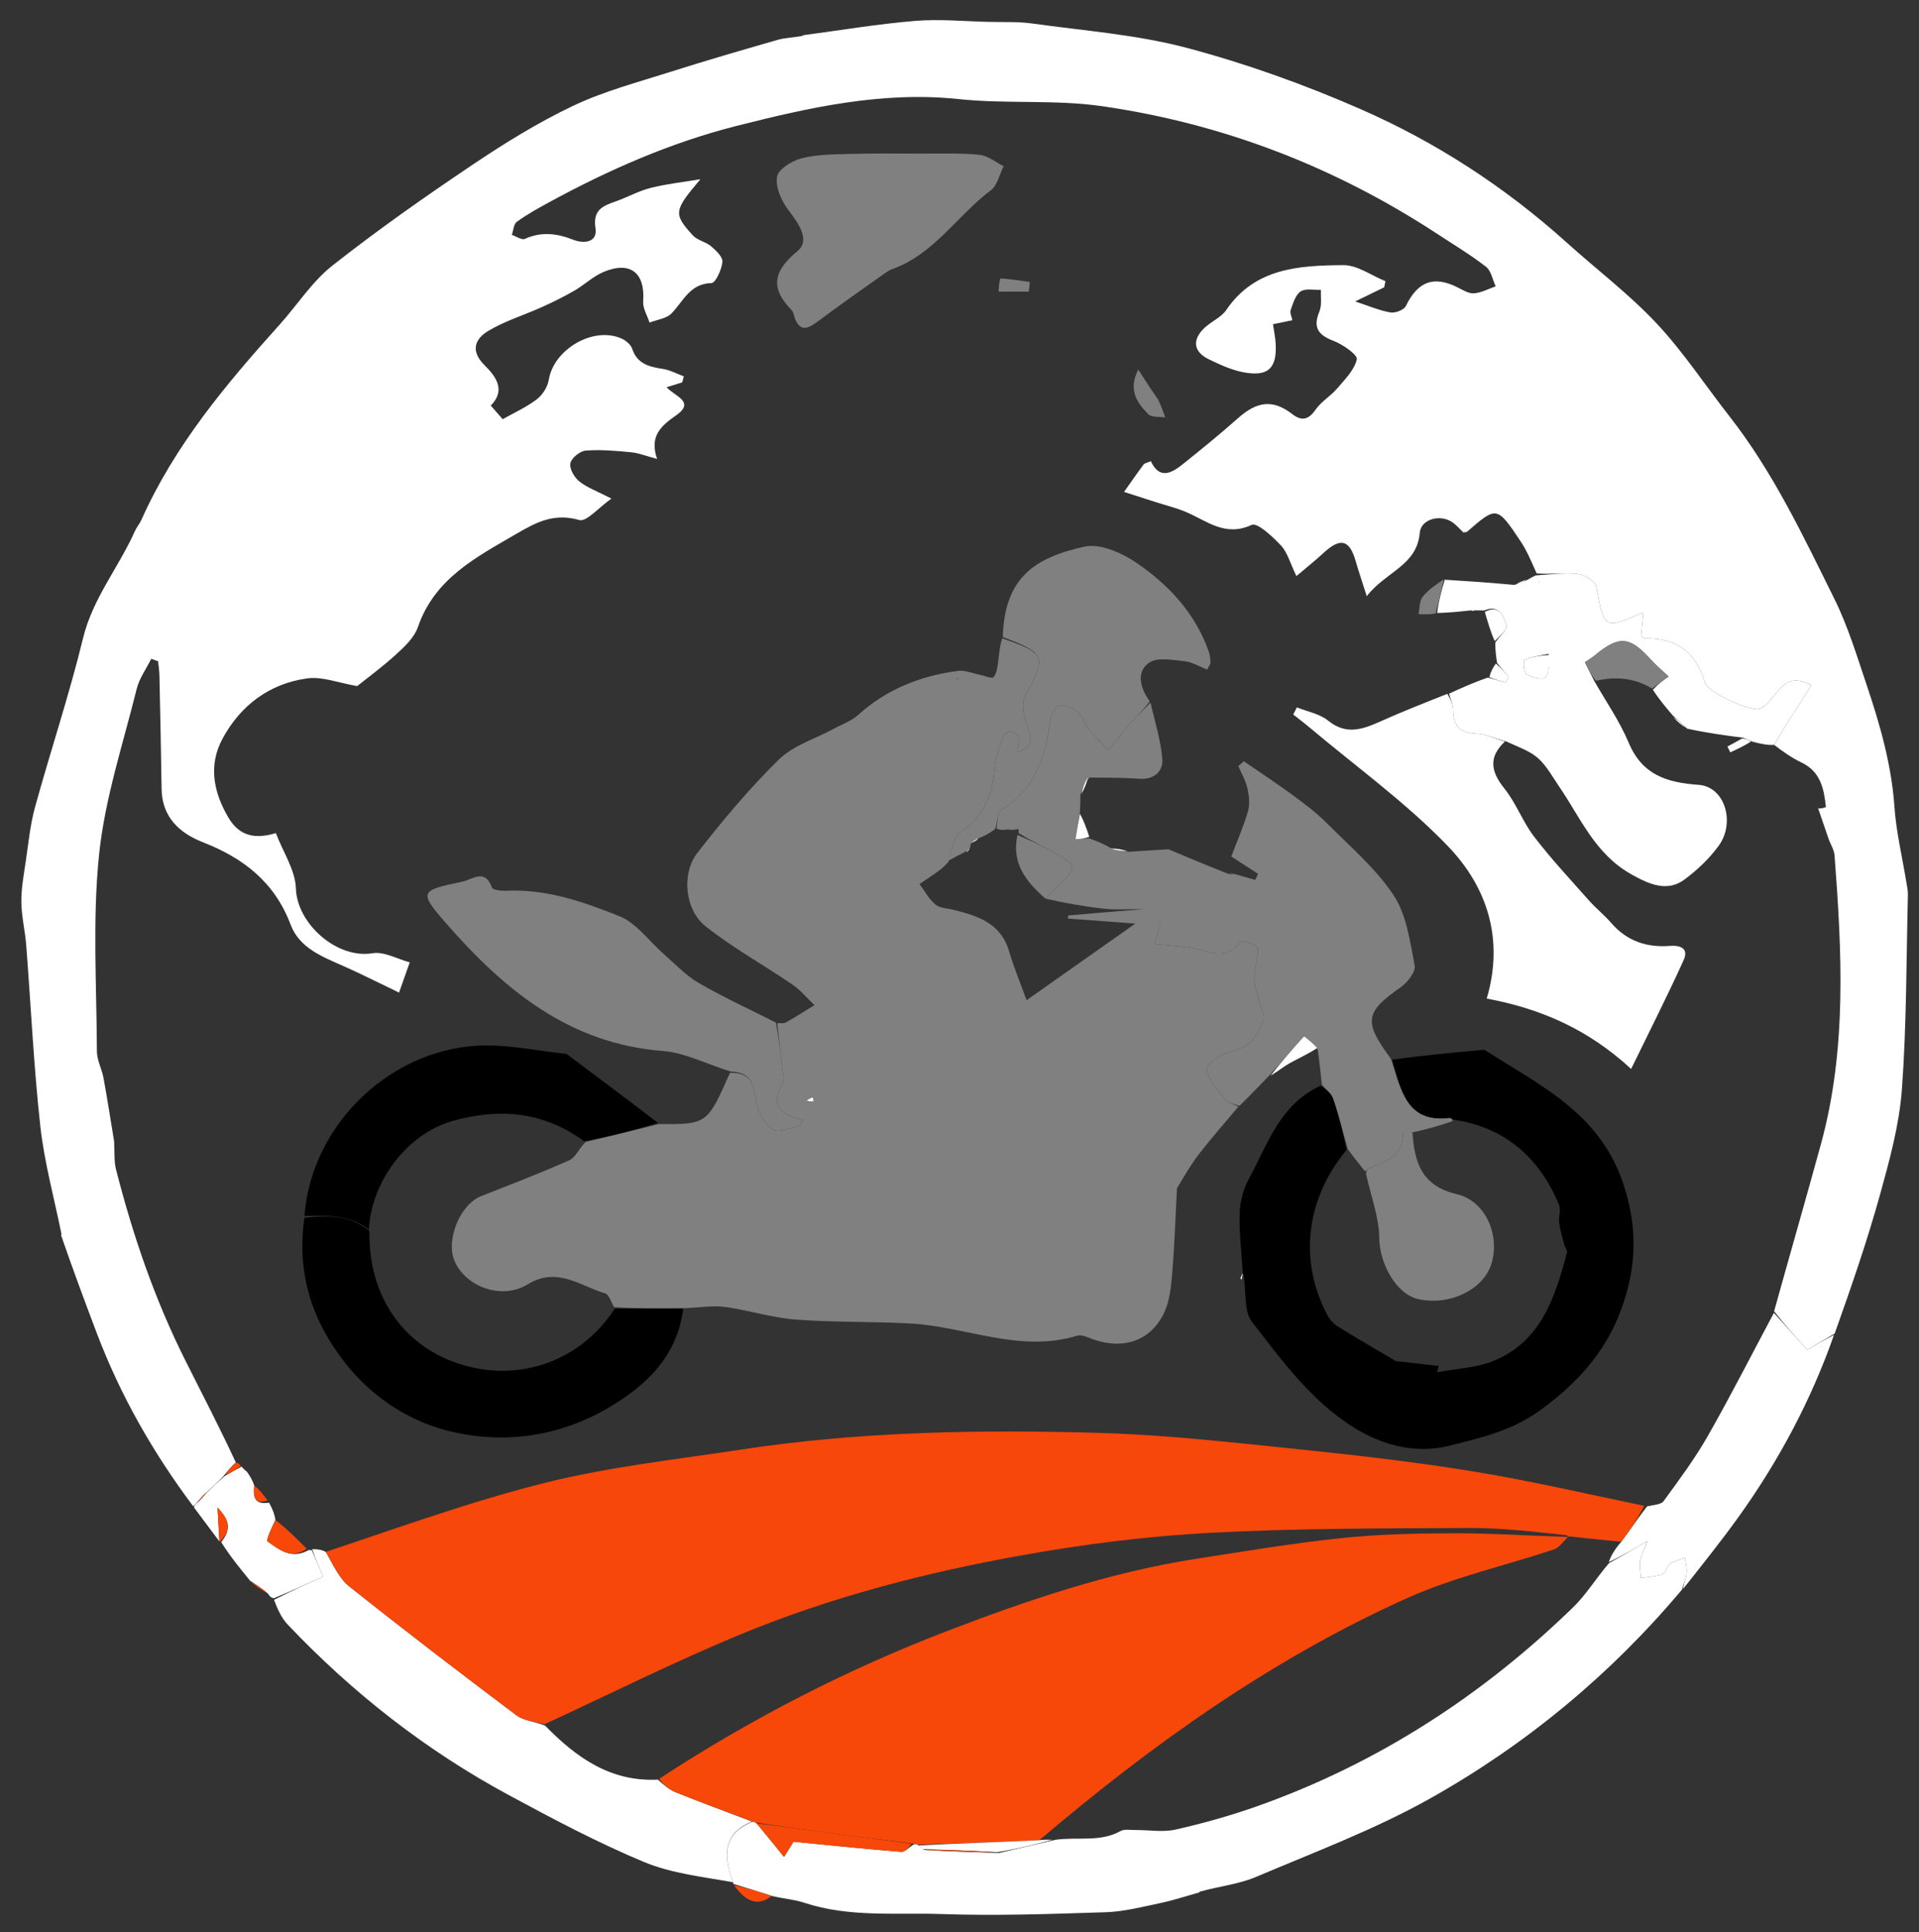 <svg version="1.1" id="Layer_1" xmlns="http://www.w3.org/2000/svg" xmlns:xlink="http://www.w3.org/1999/xlink" x="0px" y="0px"
	 width="100%" viewBox="0 0 437 440" enable-background="new 0 0 437 440" xml:space="preserve">
<rect x="0" y="0" width="437" height="440" fill="#333333" stroke="none"/>
<path fill="none" opacity="1" stroke="none" 
	d="
M438,152 
	C438,248.639 438,344.779 438,440.959 
	C292.402,440.959 146.804,440.959 1.103,440.959 
	C1.103,294.444 1.103,147.888 1.103,1.166 
	C146.667,1.166 292.333,1.166 438,1.166 
	C438,51.196 438,101.348 438,152 
M61.274,363.427 
	C61.494,363.635 61.727,363.827 62.052,364.719 
	C63.202,366.485 64.112,368.479 65.538,369.984 
	C80.325,385.577 97.089,398.675 116.005,408.875 
	C126.028,414.28 136.137,419.644 146.628,424.019 
	C153.001,426.677 160.175,427.414 167,429.001 
	C167,429.001 166.99,429.01 167.32,429.616 
	C169.59,432.674 172.212,434.445 176.459,432.017 
	C178.688,432.431 181.001,432.595 183.132,433.303 
	C193.364,436.704 203.992,435.526 214.433,435.887 
	C226.878,436.318 239.365,435.872 251.823,435.468 
	C255.943,435.334 260.052,434.264 264.122,433.41 
	C267.121,432.781 270.048,431.81 273.039,431.059 
	C273.039,431.059 272.991,431.006 273.537,430.541 
	C277.696,429.543 282.089,429.095 285.972,427.449 
	C299.357,421.773 313.096,416.625 325.722,409.534 
	C347.597,397.249 366.785,381.32 383.578,361.655 
	C387.676,356.288 391.908,351.017 395.846,345.536 
	C405.079,332.685 412.451,318.817 418.335,303.348 
	C421.64,292.889 425.232,282.51 428.155,271.946 
	C430.321,264.117 432.516,256.113 433.107,248.07 
	C434.189,233.339 434.105,218.522 434.473,203.74 
	C434.497,202.756 434.257,201.76 434.097,200.776 
	C433.174,195.095 431.804,189.446 431.406,183.729 
	C430.736,174.11 428.117,165.006 425.08,155.988 
	C422.856,149.385 420.823,142.632 417.746,136.422 
	C410.633,122.063 403.783,107.508 393.809,94.769 
	C388.287,87.716 383.337,80.141 377.237,73.638 
	C371.008,66.997 363.644,61.428 356.852,55.306 
	C342.766,42.609 326.989,32.346 309.709,24.798 
	C296.948,19.223 283.688,14.46 270.237,10.895 
	C258.828,7.871 246.837,6.998 235.079,5.353 
	C231.829,4.899 228.489,5.061 225.19,4.985 
	C219.573,4.855 213.916,4.297 208.347,4.76 
	C199.865,5.465 191.444,6.886 182.961,7.937 
	C182.961,7.937 183.004,7.997 182.429,8.34 
	C180.642,8.574 178.791,8.588 177.078,9.08 
	C168.927,11.424 160.778,13.786 152.698,16.359 
	C145.238,18.736 137.565,20.754 130.535,24.089 
	C122.525,27.89 114.886,32.622 107.512,37.581 
	C96.663,44.878 85.932,52.408 75.674,60.501 
	C71.023,64.17 67.681,69.48 63.65,73.959 
	C51.437,87.531 39.75,101.465 32.22,118.351 
	C31.816,119.257 31.124,120.035 30.721,120.941 
	C27.05,129.193 21.125,136.229 18.908,145.346 
	C15.766,158.272 11.524,170.927 7.989,183.763 
	C6.881,187.787 6.478,192.013 5.864,196.163 
	C5.409,199.238 4.829,202.342 4.861,205.428 
	C4.895,208.697 5.714,211.949 5.969,215.226 
	C7.04,228.975 7.667,242.771 9.183,256.469 
	C10.096,264.724 12.344,272.832 14,281 
	C14,281 14.005,280.993 13.765,281.518 
	C16.529,288.897 19.269,296.285 22.063,303.652 
	C27.444,317.842 34.895,330.884 44.342,343.546 
	C46.216,346.041 48.089,348.537 49.999,351.004 
	C49.999,351.004 49.969,351.047 50.164,351.696 
	C52.436,354.466 54.707,357.236 57.343,360.543 
	C58.549,361.395 59.755,362.247 61.274,363.427 
M234.525,3.499 
	C234.525,3.499 234.485,3.513 234.525,3.499 
M430.503,267.524 
	C430.503,267.524 430.49,267.485 430.503,267.524 
z"/>
<path fill="#fff" opacity="1" stroke="none" 
	d="
M43.989,343.008 
	C34.895,330.884 27.444,317.842 22.063,303.652 
	C19.269,296.285 16.529,288.897 13.903,281.288 
	C14.041,281.057 13.992,281.005 13.992,281.005 
	C12.344,272.832 10.096,264.724 9.183,256.469 
	C7.667,242.771 7.04,228.975 5.969,215.226 
	C5.714,211.949 4.895,208.697 4.861,205.428 
	C4.829,202.342 5.409,199.238 5.864,196.163 
	C6.478,192.013 6.881,187.787 7.989,183.763 
	C11.524,170.927 15.766,158.272 18.908,145.346 
	C21.125,136.229 27.05,129.193 30.721,120.941 
	C31.124,120.035 31.816,119.257 32.22,118.351 
	C39.75,101.465 51.437,87.531 63.65,73.959 
	C67.681,69.48 71.023,64.17 75.674,60.501 
	C85.932,52.408 96.663,44.878 107.512,37.581 
	C114.886,32.622 122.525,27.89 130.535,24.089 
	C137.565,20.754 145.238,18.736 152.698,16.359 
	C160.778,13.786 168.927,11.424 177.078,9.08 
	C178.791,8.588 180.642,8.574 182.714,8.17 
	C183,8 182.997,8.004 182.997,8.004 
	C191.444,6.886 199.865,5.465 208.347,4.76 
	C213.916,4.297 219.573,4.855 225.19,4.985 
	C228.489,5.061 231.829,4.899 235.079,5.353 
	C246.837,6.998 258.828,7.871 270.237,10.895 
	C283.688,14.46 296.948,19.223 309.709,24.798 
	C326.989,32.346 342.766,42.609 356.852,55.306 
	C363.644,61.428 371.008,66.997 377.237,73.638 
	C383.337,80.141 388.287,87.716 393.809,94.769 
	C403.783,107.508 410.633,122.063 417.746,136.422 
	C420.823,142.632 422.856,149.385 425.08,155.988 
	C428.117,165.006 430.736,174.11 431.406,183.729 
	C431.804,189.446 433.174,195.095 434.097,200.776 
	C434.257,201.76 434.497,202.756 434.473,203.74 
	C434.105,218.522 434.189,233.339 433.107,248.07 
	C432.516,256.113 430.321,264.117 428.155,271.946 
	C425.232,282.51 421.64,292.889 417.8,303.688 
	C415.333,305.161 413.401,306.293 411.535,307.386 
	C409.152,304.741 406.556,301.861 404.008,298.607 
	C407.601,285.667 411.227,273.123 414.673,260.53 
	C420.603,238.853 419.446,216.812 417.766,194.767 
	C417.671,193.512 416.864,192.319 416.43,191.082 
	C415.605,188.726 414.811,186.36 414.002,183.999 
	C414,184 413.998,184.003 414.193,184.133 
	C414.879,184.095 415.812,183.881 415.8,183.768 
	C415.358,179.651 414.593,175.731 410.27,173.662 
	C408.096,172.621 406.087,171.238 404.008,169.62 
	C406.87,164.799 409.728,160.368 412.547,155.996 
	C408.687,154.245 407.078,154.609 404.284,158.05 
	C403.268,159.301 402.192,160.775 400.808,161.389 
	C398.887,162.241 388.898,157.681 388.253,155.459 
	C386.199,148.372 381.621,145.199 374.416,145.386 
	C374.203,145.391 373.979,144.933 373.732,144.66 
	C373.894,143.029 374.058,141.381 374.25,139.442 
	C365.185,143.34 365.319,143.315 363.536,133.66 
	C363.307,132.418 360.919,130.894 359.389,130.716 
	C356.289,130.356 353.093,130.829 349.932,130.582 
	C348.73,127.9 347.733,125.462 346.301,123.313 
	C340.886,115.192 340.834,115.228 334.06,121.117 
	C333.955,121.209 333.737,121.17 333.23,121.238 
	C332.446,120.515 331.605,119.472 330.532,118.802 
	C327.768,117.077 323.573,118.291 323.315,121.312 
	C322.67,128.862 315.574,130.142 311.244,135.773 
	C310.147,132.314 309.369,130.049 308.71,127.749 
	C307.319,122.896 305.236,122.377 301.43,125.894 
	C299.571,127.611 297.582,129.187 295.223,131.192 
	C293.788,128.231 293.188,125.812 291.702,124.223 
	C289.808,122.199 286.31,118.941 285.045,119.529 
	C279.052,122.316 274.935,118.692 270.226,116.658 
	C267.949,115.676 265.5,115.093 263.13,114.329 
	C260.744,113.56 258.358,112.79 255.972,112.021 
	C257.447,109.937 258.895,107.832 260.422,105.787 
	C260.671,105.454 261.271,105.383 262.077,105.029 
	C264.029,109.234 266.743,107.794 269.307,105.741 
	C273.589,102.314 277.851,98.851 281.951,95.21 
	C286.335,91.317 289.934,90.942 294.279,94.302 
	C296.458,95.987 297.998,95.59 299.614,93.25 
	C300.872,91.428 302.995,90.227 304.458,88.515 
	C306.231,86.439 308.423,84.277 308.978,81.822 
	C309.203,80.829 305.791,78.425 303.671,77.619 
	C300.129,76.273 298.952,74.561 300.464,70.909 
	C301.059,69.472 300.719,67.648 300.805,66.001 
	C299.227,66.077 297.287,65.619 296.172,66.377 
	C294.989,67.179 294.46,69.089 293.913,70.612 
	C293.685,71.246 294.15,72.128 294.305,72.923 
	C292.676,73.259 291.333,73.536 289.884,73.835 
	C290.128,75.512 290.409,76.813 290.491,78.126 
	C290.849,83.844 288.812,85.85 283.154,84.778 
	C280.425,84.261 277.777,83.033 275.249,81.805 
	C271.772,80.116 271.429,77.375 274.271,74.681 
	C275.831,73.203 278.091,72.291 279.25,70.589 
	C285.807,60.964 295.919,60.461 305.904,60.379 
	C309.092,60.352 312.299,62.747 315.498,64.033 
	C315.401,64.5 315.304,64.967 315.207,65.434 
	C313.111,66.454 311.016,67.473 308.599,68.649 
	C311.638,69.645 314.074,70.707 316.618,71.154 
	C317.713,71.346 319.71,70.59 320.139,69.704 
	C322.858,64.081 326.51,62.688 332.012,65.488 
	C333.176,66.08 334.496,66.895 335.679,66.798 
	C337.353,66.662 338.966,65.774 340.604,65.208 
	C339.892,63.69 339.574,61.664 338.394,60.749 
	C334.865,58.012 331.009,55.694 327.263,53.24 
	C303.953,37.972 278.468,28.149 250.956,24.182 
	C240.25,22.638 229.189,23.715 218.398,22.573 
	C200.941,20.726 184.259,24.487 167.684,28.686 
	C152.699,32.482 138.539,38.703 124.949,46.116 
	C122.466,47.47 119.976,48.854 117.694,50.506 
	C116.973,51.028 116.918,52.469 116.559,53.49 
	C117.56,53.824 118.811,54.716 119.52,54.398 
	C123.318,52.699 126.822,53.13 130.603,54.622 
	C132.705,55.452 136.122,55.405 135.605,51.98 
	C134.962,47.723 137.33,46.882 140.27,45.844 
	C142.937,44.903 145.46,43.469 148.18,42.789 
	C151.887,41.863 155.722,41.447 159.502,40.812 
	C153.45,47.969 153.272,48.659 157.769,53.598 
	C158.813,54.744 160.725,55.056 161.947,56.094 
	C163.069,57.047 164.623,58.545 164.511,59.654 
	C164.334,61.4 162.96,64.434 162.024,64.46 
	C157.062,64.597 155.618,68.615 152.916,71.379 
	C151.754,72.567 149.612,72.796 147.916,73.461 
	C147.401,71.849 146.35,70.198 146.466,68.633 
	C146.946,62.129 143.542,59.37 137.441,61.932 
	C135.056,62.935 133.081,64.874 130.804,66.187 
	C128.409,67.568 125.917,68.798 123.396,69.936 
	C119.335,71.769 114.989,73.091 111.195,75.353 
	C108.214,77.13 107.016,79.859 110.307,83.132 
	C112.863,85.673 115.296,88.781 111.764,92.361 
	C113.478,94.326 114.99,96.059 116.501,97.791 
	C115.778,97.04 115.055,96.289 114.332,95.539 
	C116.981,94.043 119.803,92.777 122.211,90.961 
	C123.523,89.971 124.703,88.141 124.959,86.534 
	C126.077,79.513 135.202,74.182 141.623,77.138 
	C142.573,77.576 143.65,78.496 143.962,79.429 
	C145.135,82.928 147.903,83.532 150.998,84.022 
	C152.62,84.279 154.149,85.127 155.72,85.708 
	C155.602,86.164 155.484,86.62 155.365,87.076 
	C154.26,87.419 153.155,87.762 151.796,88.185 
	C153.679,90.283 158.44,91.476 153.943,94.606 
	C150.471,97.022 147.843,99.385 149.643,104.516 
	C147.177,103.862 145.472,103.164 143.716,102.995 
	C140.277,102.665 136.787,102.347 133.366,102.617 
	C132.068,102.72 130.134,104.298 129.884,105.495 
	C129.63,106.709 130.764,108.692 131.886,109.605 
	C133.616,111.011 135.853,111.793 139.232,113.542 
	C136.311,115.592 133.575,118.896 131.915,118.424 
	C126.253,116.812 122.335,118.801 117.62,121.55 
	C108.353,126.953 98.976,131.725 95.143,142.857 
	C94.333,145.209 92.149,147.25 90.216,149.017 
	C87.086,151.879 83.64,154.395 81.341,156.241 
	C77.087,155.519 73.403,154.021 69.987,154.487 
	C61.41,155.655 54.833,160.573 50.719,168.135 
	C47.428,174.184 48.554,180.285 51.994,186.157 
	C54.531,190.489 58.171,191.131 62.816,189.72 
	C64.493,194.101 67.247,198.163 67.381,202.31 
	C67.645,210.423 76.766,218.426 84.832,217.08 
	C87.468,216.64 90.471,218.401 93.306,219.156 
	C92.439,221.608 91.571,224.059 90.87,226.042 
	C86.095,223.75 82.305,221.82 78.424,220.096 
	C73.524,217.92 68.208,215.963 66.179,210.567 
	C62.551,200.922 55.476,195.436 46.243,191.818 
	C40.887,189.718 36.887,186.11 36.798,179.645 
	C36.679,171.007 36.489,162.371 36.304,153.734 
	C36.281,152.681 36.103,151.632 35.997,150.582 
	C35.479,150.397 34.96,150.213 34.441,150.029 
	C33.312,152.306 31.727,154.47 31.129,156.879 
	C28.022,169.413 23.875,181.876 22.561,194.619 
	C21.035,209.414 22.008,224.473 22.067,239.417 
	C22.075,241.449 23.202,243.452 23.579,245.512 
	C24.462,250.329 25.204,255.172 26.002,260.002 
	C26,260 25.995,259.997 25.997,260.422 
	C26.122,262.665 25.97,264.552 26.413,266.287 
	C30.265,281.392 35.291,296.085 42.319,310.037 
	C46.183,317.707 50.13,325.335 53.701,333.043 
	C52.575,334.069 51.787,335.035 50.806,336.253 
	C49.409,337.671 48.206,338.836 46.732,340.118 
	C45.975,340.823 45.489,341.41 44.844,342.176 
	C44.467,342.586 44.234,342.804 43.989,343.008 
z"/>
<path fill="#fff" opacity="1" stroke="none" 
	d="
M273.007,430.991 
	C270.048,431.81 267.121,432.781 264.122,433.41 
	C260.052,434.264 255.943,435.334 251.823,435.468 
	C239.365,435.872 226.878,436.318 214.433,435.887 
	C203.992,435.526 193.364,436.704 183.132,433.303 
	C181.001,432.595 178.688,432.431 175.933,431.802 
	C172.601,430.728 169.796,429.869 166.99,429.01 
	C166.99,429.01 167,429.001 166.941,428.643 
	C164.194,421.347 165.547,417.163 171.456,414.832 
	C171.674,414.846 172.06,415.053 172.319,415.257 
	C174.455,417.793 176.331,420.126 178.548,422.881 
	C179.676,421.07 180.401,419.905 180.709,419.41 
	C189.322,420.251 197.279,421.089 205.252,421.714 
	C206.105,421.781 207.055,420.603 208.225,419.944 
	C208.661,419.949 208.832,420.01 209.177,420.251 
	C209.591,420.663 209.841,420.883 210.457,421.268 
	C216.218,421.625 221.624,421.805 227.46,421.983 
	C231.932,420.979 235.975,419.976 240.403,418.961 
	C245.557,418.276 250.568,419.549 255.129,417 
	C256.035,416.494 257.396,416.756 258.548,416.748 
	C261.619,416.726 264.817,417.304 267.737,416.641 
	C274.031,415.211 280.292,413.46 286.374,411.299 
	C313.7,401.588 337.505,386.17 358.251,366.015 
	C361.259,363.093 363.481,359.361 366.422,355.965 
	C369.517,354.282 372.258,352.639 374.999,350.998 
	C375,351 375.003,351.002 374.962,351.362 
	C374.428,352.942 373.71,354.125 373.503,355.391 
	C373.294,356.671 373.591,358.033 373.667,359.359 
	C375.329,359.104 377.074,359.073 378.617,358.498 
	C379.361,358.221 379.55,356.678 380.3,356.14 
	C381.273,355.442 382.556,355.173 383.705,354.72 
	C383.842,355.89 384.182,357.082 384.063,358.226 
	C383.929,359.514 383.381,360.759 383.013,362.023 
	C366.785,381.32 347.597,397.249 325.722,409.534 
	C313.096,416.625 299.357,421.773 285.972,427.449 
	C282.089,429.095 277.696,429.543 273.269,430.771 
	C273,431 273.007,430.991 273.007,430.991 
z"/>
<path fill="#fff" opacity="1" stroke="none" 
	d="
M171.238,414.817 
	C165.547,417.163 164.194,421.347 166.936,428.65 
	C160.175,427.414 153.001,426.677 146.628,424.019 
	C136.137,419.644 126.028,414.28 116.005,408.875 
	C97.089,398.675 80.325,385.577 65.538,369.984 
	C64.112,368.479 63.202,366.485 62.399,364.322 
	C66.346,362.305 69.945,360.685 73.604,359.038 
	C72.528,356.548 71.765,354.783 71.102,352.809 
	C72.223,352.755 73.245,352.911 74.181,353.411 
	C75.872,356.282 77.185,359.392 79.503,361.24 
	C92.046,371.233 104.786,380.983 117.605,390.62 
	C119.287,391.884 121.816,392.02 124.137,392.981 
	C131.345,400.373 139.127,405.8 149.813,405.275 
	C151.171,406.497 152.418,407.573 153.864,408.153 
	C159.622,410.458 165.441,412.609 171.238,414.817 
z"/>
<path fill="#fff" opacity="1" stroke="none" 
	d="
M383.295,361.839 
	C383.381,360.759 383.929,359.514 384.063,358.226 
	C384.182,357.082 383.842,355.89 383.705,354.72 
	C382.556,355.173 381.273,355.442 380.3,356.14 
	C379.55,356.678 379.361,358.221 378.617,358.498 
	C377.074,359.073 375.329,359.104 373.667,359.359 
	C373.591,358.033 373.294,356.671 373.503,355.391 
	C373.71,354.125 374.428,352.942 374.994,351.342 
	C375.068,350.962 374.998,350.996 374.998,350.996 
	C372.258,352.639 369.517,354.282 366.354,355.735 
	C366.904,354.094 367.878,352.643 369.198,351.096 
	C371.28,348.342 373.016,345.686 375.076,343.047 
	C376.575,342.678 378.253,342.659 378.844,341.848 
	C382.358,337.026 385.949,332.208 388.895,327.037 
	C394.149,317.817 398.963,308.346 403.96,298.981 
	C406.556,301.861 409.152,304.741 411.535,307.386 
	C413.401,306.293 415.333,305.161 417.639,304.012 
	C412.451,318.817 405.079,332.685 395.846,345.536 
	C391.908,351.017 387.676,356.288 383.295,361.839 
z"/>
<path fill="#fff" opacity="1" stroke="none" 
	d="
M71.003,353.019 
	C71.765,354.783 72.528,356.548 73.604,359.038 
	C69.945,360.685 66.346,362.305 62.359,363.965 
	C61.727,363.827 61.494,363.635 61.026,362.926 
	C59.511,361.619 58.245,360.813 56.978,360.006 
	C54.707,357.236 52.436,354.466 50.368,351.184 
	C52.707,348.286 52.271,346.172 49.531,343.319 
	C49.711,346.521 49.837,348.777 49.963,351.033 
	C48.089,348.537 46.216,346.041 44.166,343.277 
	C44.234,342.804 44.467,342.586 45.113,342.058 
	C46.028,341.174 46.515,340.588 47.002,340.001 
	C48.206,338.836 49.409,337.671 51.118,336.17 
	C52.753,335.213 53.884,334.592 55.014,333.98 
	C55.013,333.988 55.004,333.987 55.16,334.166 
	C55.532,334.578 55.762,334.796 56.252,335.187 
	C57,336.249 57.5,337.124 57.878,338.255 
	C57.642,340.789 57.869,342.75 61.266,342.199 
	C62.027,343.6 62.529,344.792 62.715,346.13 
	C61.869,347.925 60.516,350.73 60.945,351.036 
	C63.565,352.905 66.392,355.229 70.251,353.005 
	C70.669,353.012 70.836,353.016 71.003,353.019 
z"/>
<path fill="#F7480A" opacity="1" stroke="none" 
	d="
M167.155,429.313 
	C169.796,429.869 172.601,430.728 175.698,431.785 
	C172.212,434.445 169.59,432.674 167.155,429.313 
z"/>
<path fill="#F7480A" opacity="1" stroke="none" 
	d="
M57.161,360.275 
	C58.245,360.813 59.511,361.619 60.869,362.762 
	C59.755,362.247 58.549,361.395 57.161,360.275 
z"/>
<path fill="#fff" opacity="1" stroke="none" 
	d="
M183.002,7.999 
	C183.004,7.997 182.961,7.937 182.979,7.971 
	C182.997,8.004 183,8 183.002,7.999 
z"/>
<path fill="#fff" opacity="1" stroke="none" 
	d="
M272.995,431.003 
	C272.991,431.006 273.039,431.059 273.023,431.025 
	C273.007,430.991 273,431 272.995,431.003 
z"/>
<path fill="#fff" opacity="1" stroke="none" 
	d="
M234.505,3.506 
	C234.485,3.513 234.525,3.499 234.505,3.506 
z"/>
<path fill="#DCDCDC" opacity="1" stroke="none" 
	d="
M430.497,267.504 
	C430.49,267.485 430.503,267.524 430.497,267.504 
z"/>
<path fill="none" opacity="1" stroke="none" 
	d="
M71.102,352.809 
	C70.836,353.016 70.669,353.012 70.106,352.71 
	C67.483,350.269 65.257,348.127 63.031,345.985 
	C62.529,344.792 62.027,343.6 61.179,341.888 
	C59.89,340.246 58.945,339.123 58.001,338 
	C57.5,337.124 57,336.249 56.098,335.006 
	C55.483,334.403 55.252,334.185 55.004,333.987 
	C55.004,333.987 55.013,333.988 54.862,333.805 
	C54.5,333.394 54.276,333.181 54.039,332.982 
	C50.13,325.335 46.183,317.707 42.319,310.037 
	C35.291,296.085 30.265,281.392 26.413,266.287 
	C25.97,264.552 26.122,262.665 26.03,260.404 
	C26.061,259.961 26.003,260.005 26.003,260.005 
	C25.204,255.172 24.462,250.329 23.579,245.512 
	C23.202,243.452 22.075,241.449 22.067,239.417 
	C22.008,224.473 21.035,209.414 22.561,194.619 
	C23.875,181.876 28.022,169.413 31.129,156.879 
	C31.727,154.47 33.312,152.306 34.441,150.029 
	C34.96,150.213 35.479,150.397 35.997,150.582 
	C36.103,151.632 36.281,152.681 36.304,153.734 
	C36.489,162.371 36.679,171.007 36.798,179.645 
	C36.887,186.11 40.887,189.718 46.243,191.818 
	C55.476,195.436 62.551,200.922 66.179,210.567 
	C68.208,215.963 73.524,217.92 78.424,220.096 
	C82.305,221.82 86.095,223.75 90.87,226.042 
	C91.571,224.059 92.439,221.608 93.306,219.156 
	C90.471,218.401 87.468,216.64 84.832,217.08 
	C76.766,218.426 67.645,210.423 67.381,202.31 
	C67.247,198.163 64.493,194.101 62.816,189.72 
	C58.171,191.131 54.531,190.489 51.994,186.157 
	C48.554,180.285 47.428,174.184 50.719,168.135 
	C54.833,160.573 61.41,155.655 69.987,154.487 
	C73.403,154.021 77.087,155.519 81.341,156.241 
	C83.64,154.395 87.086,151.879 90.216,149.017 
	C92.149,147.25 94.333,145.209 95.143,142.857 
	C98.976,131.725 108.353,126.953 117.62,121.55 
	C122.335,118.801 126.253,116.812 131.915,118.424 
	C133.575,118.896 136.311,115.592 139.232,113.542 
	C135.853,111.793 133.616,111.011 131.886,109.605 
	C130.764,108.692 129.63,106.709 129.884,105.495 
	C130.134,104.298 132.068,102.72 133.366,102.617 
	C136.787,102.347 140.277,102.665 143.716,102.995 
	C145.472,103.164 147.177,103.862 149.643,104.516 
	C147.843,99.385 150.471,97.022 153.943,94.606 
	C158.44,91.476 153.679,90.283 151.796,88.185 
	C153.155,87.762 154.26,87.419 155.365,87.076 
	C155.484,86.62 155.602,86.164 155.72,85.708 
	C154.149,85.127 152.62,84.279 150.998,84.022 
	C147.903,83.532 145.135,82.928 143.962,79.429 
	C143.65,78.496 142.573,77.576 141.623,77.138 
	C135.202,74.182 126.077,79.513 124.959,86.534 
	C124.703,88.141 123.523,89.971 122.211,90.961 
	C119.803,92.777 116.981,94.043 114.332,95.539 
	C115.055,96.289 115.778,97.04 116.501,97.791 
	C114.99,96.059 113.478,94.326 111.764,92.361 
	C115.296,88.781 112.863,85.673 110.307,83.132 
	C107.016,79.859 108.214,77.13 111.195,75.353 
	C114.989,73.091 119.335,71.769 123.396,69.936 
	C125.917,68.798 128.409,67.568 130.804,66.187 
	C133.081,64.874 135.056,62.935 137.441,61.932 
	C143.542,59.37 146.946,62.129 146.466,68.633 
	C146.35,70.198 147.401,71.849 147.916,73.461 
	C149.612,72.796 151.754,72.567 152.916,71.379 
	C155.618,68.615 157.062,64.597 162.024,64.46 
	C162.96,64.434 164.334,61.4 164.511,59.654 
	C164.623,58.545 163.069,57.047 161.947,56.094 
	C160.725,55.056 158.813,54.744 157.769,53.598 
	C153.272,48.659 153.45,47.969 159.502,40.812 
	C155.722,41.447 151.887,41.863 148.18,42.789 
	C145.46,43.469 142.937,44.903 140.27,45.844 
	C137.33,46.882 134.962,47.723 135.605,51.98 
	C136.122,55.405 132.705,55.452 130.603,54.622 
	C126.822,53.13 123.318,52.699 119.52,54.398 
	C118.811,54.716 117.56,53.824 116.559,53.49 
	C116.918,52.469 116.973,51.028 117.694,50.506 
	C119.976,48.854 122.466,47.47 124.949,46.116 
	C138.539,38.703 152.699,32.482 167.684,28.686 
	C184.259,24.487 200.941,20.726 218.398,22.573 
	C229.189,23.715 240.25,22.638 250.956,24.182 
	C278.468,28.149 303.953,37.972 327.263,53.24 
	C331.009,55.694 334.865,58.012 338.394,60.749 
	C339.574,61.664 339.892,63.69 340.604,65.208 
	C338.966,65.774 337.353,66.662 335.679,66.798 
	C334.496,66.895 333.176,66.08 332.012,65.488 
	C326.51,62.688 322.858,64.081 320.139,69.704 
	C319.71,70.59 317.713,71.346 316.618,71.154 
	C314.074,70.707 311.638,69.645 308.599,68.649 
	C311.016,67.473 313.111,66.454 315.207,65.434 
	C315.304,64.967 315.401,64.5 315.498,64.033 
	C312.299,62.747 309.092,60.352 305.904,60.379 
	C295.919,60.461 285.807,60.964 279.25,70.589 
	C278.091,72.291 275.831,73.203 274.271,74.681 
	C271.429,77.375 271.772,80.116 275.249,81.805 
	C277.777,83.033 280.425,84.261 283.154,84.778 
	C288.812,85.85 290.849,83.844 290.491,78.126 
	C290.409,76.813 290.128,75.512 289.884,73.835 
	C291.333,73.536 292.676,73.259 294.305,72.923 
	C294.15,72.128 293.685,71.246 293.913,70.612 
	C294.46,69.089 294.989,67.179 296.172,66.377 
	C297.287,65.619 299.227,66.077 300.805,66.001 
	C300.719,67.648 301.059,69.472 300.464,70.909 
	C298.952,74.561 300.129,76.273 303.671,77.619 
	C305.791,78.425 309.203,80.829 308.978,81.822 
	C308.423,84.277 306.231,86.439 304.458,88.515 
	C302.995,90.227 300.872,91.428 299.614,93.25 
	C297.998,95.59 296.458,95.987 294.279,94.302 
	C289.934,90.942 286.335,91.317 281.951,95.21 
	C277.851,98.851 273.589,102.314 269.307,105.741 
	C266.743,107.794 264.029,109.234 262.077,105.029 
	C261.271,105.383 260.671,105.454 260.422,105.787 
	C258.895,107.832 257.447,109.937 255.972,112.021 
	C258.358,112.79 260.744,113.56 263.13,114.329 
	C265.5,115.093 267.949,115.676 270.226,116.658 
	C274.935,118.692 279.052,122.316 285.045,119.529 
	C286.31,118.941 289.808,122.199 291.702,124.223 
	C293.188,125.812 293.788,128.231 295.223,131.192 
	C297.582,129.187 299.571,127.611 301.43,125.894 
	C305.236,122.377 307.319,122.896 308.71,127.749 
	C309.369,130.049 310.147,132.314 311.244,135.773 
	C315.574,130.142 322.67,128.862 323.315,121.312 
	C323.573,118.291 327.768,117.077 330.532,118.802 
	C331.605,119.472 332.446,120.515 333.23,121.238 
	C333.737,121.17 333.955,121.209 334.06,121.117 
	C340.834,115.228 340.886,115.192 346.301,123.313 
	C347.733,125.462 348.73,127.9 349.668,130.665 
	C348.933,131.406 348.457,131.686 347.662,132.003 
	C346.56,132.351 345.776,132.661 344.556,132.973 
	C339.079,132.655 334.038,132.336 328.755,131.932 
	C326.963,133.189 325.178,134.349 323.948,135.938 
	C323.2,136.904 323.307,138.533 323.031,139.864 
	C324.353,139.904 325.675,139.943 327.344,139.89 
	C330.138,139.528 332.586,139.259 335.073,139.137 
	C335.405,139.188 335.697,139.091 336.323,138.999 
	C337.1,139.008 337.545,139.013 338.123,139.35 
	C338.847,141.791 339.438,143.899 340.156,146.345 
	C340.494,148.107 340.704,149.53 340.639,151.104 
	C339.9,152.152 339.436,153.051 338.653,154.05 
	C335.55,155.423 332.765,156.694 329.595,158.007 
	C324.248,160.121 319.244,162.101 314.336,164.297 
	C310.292,166.107 306.559,167.453 302.438,164.106 
	C300.516,162.546 297.719,162.062 295.319,161.09 
	C295.046,161.634 294.772,162.178 294.499,162.722 
	C295.707,163.675 296.942,164.596 298.118,165.587 
	C308.755,174.558 320.189,182.765 329.773,192.747 
	C338.655,201.996 342.562,213.883 338.559,227.405 
	C350.487,229.618 361.493,234.214 371.443,243.432 
	C375.72,234.643 379.743,226.732 383.4,218.655 
	C384.571,216.066 382.841,215.213 380.217,215.415 
	C375.021,215.816 370.493,214.313 366.955,210.231 
	C365.374,208.406 363.453,206.878 361.849,205.069 
	C357.618,200.298 353.255,195.618 349.377,190.569 
	C346.764,187.168 345.263,182.9 342.583,179.567 
	C339.408,175.617 338.984,172.376 343.433,169.026 
	C346.016,170.229 348.515,171.087 350.312,172.719 
	C352.237,174.467 353.543,176.915 355.045,179.108 
	C359.918,186.223 363.179,194.416 371.433,199.076 
	C375.637,201.449 379.71,203.197 383.636,200.268 
	C386.53,198.109 389.274,195.509 391.389,192.6 
	C395.236,187.308 392.789,179.164 386.842,178.736 
	C379.473,178.206 373.973,176.463 370.871,169.097 
	C368.801,164.182 365.679,159.71 363.435,155.028 
	C368.164,153.989 372.245,154.419 376.154,157.284 
	C377.889,159.37 379.442,161.187 381.053,163.338 
	C382.076,164.439 383.039,165.208 384.318,166.187 
	C388.748,166.934 392.863,167.469 396.72,168.177 
	C395.43,168.902 394.399,169.455 393.367,170.009 
	C393.587,170.451 393.807,170.893 394.028,171.334 
	C395.687,170.56 397.347,169.786 399.363,169.088 
	C401.147,169.446 402.575,169.728 404.004,170.01 
	C406.087,171.238 408.096,172.621 410.27,173.662 
	C414.593,175.731 415.358,179.651 415.8,183.768 
	C415.812,183.881 414.879,184.095 414.174,184.099 
	C413.961,183.936 414.003,183.998 414.003,183.998 
	C414.811,186.36 415.605,188.726 416.43,191.082 
	C416.864,192.319 417.671,193.512 417.766,194.767 
	C419.446,216.812 420.603,238.853 414.673,260.53 
	C411.227,273.123 407.601,285.667 404.008,298.607 
	C398.963,308.346 394.149,317.817 388.895,327.037 
	C385.949,332.208 382.358,337.026 378.844,341.848 
	C378.253,342.659 376.575,342.678 374.731,342.932 
	C361.39,340.225 348.782,337.272 336.032,335.178 
	C323.011,333.04 309.877,331.495 296.747,330.146 
	C281.322,328.561 265.867,326.761 250.389,326.315 
	C223.077,325.526 195.744,325.988 168.637,330.128 
	C153.872,332.384 138.922,334.009 124.471,337.593 
	C107.501,341.802 90.981,347.828 74.266,353.066 
	C73.245,352.911 72.223,352.755 71.102,352.809 
M128.218,239.93 
	C122.485,239.279 116.753,238.091 111.018,238.072 
	C89.721,238.004 70.891,255.644 69,277.749 
	C67.478,290.123 71.145,300.986 78.779,310.601 
	C85.203,318.692 93.93,324.11 103.602,326.214 
	C115.454,328.793 127.437,327.023 138.319,320.725 
	C147.299,315.527 154.226,308.773 156.82,297.828 
	C159.609,297.738 162.451,297.262 165.175,297.639 
	C170.523,298.378 175.768,300.085 181.124,300.496 
	C189.798,301.16 198.536,300.928 207.23,301.391 
	C219.92,302.066 232.206,308.181 245.286,304.176 
	C246.365,303.845 247.847,304.627 249.085,305.057 
	C255.89,307.417 262.118,305.303 265.12,298.92 
	C266.406,296.186 266.691,292.875 266.95,289.786 
	C267.474,283.538 267.67,277.262 268.039,271.063 
	C268.039,271.063 267.997,271.002 268.038,270.267 
	C269.742,267.709 271.3,265.038 273.183,262.619 
	C276.008,258.991 279.061,255.54 282.563,251.636 
	C284.709,249.417 286.855,247.197 289.712,244.903 
	C291.012,243.977 292.242,242.927 293.626,242.154 
	C295.694,241 297.87,240.041 300.252,239.628 
	C300.507,242.088 300.762,244.549 300.489,247.461 
	C291.381,251.549 288.668,260.606 284.431,268.406 
	C283.181,270.709 282.384,273.527 282.305,276.138 
	C282.166,280.749 282.737,285.381 282.752,290.294 
	C282.661,290.609 282.569,290.924 282.477,291.239 
	C282.576,291.263 282.674,291.288 282.773,291.312 
	C282.844,290.87 282.916,290.429 283.341,290.547 
	C283.851,294.083 283.185,298.527 285.087,300.988 
	C291.369,309.117 297.373,317.42 306.115,323.646 
	C313.7,329.048 322.044,331.219 329.889,329.269 
	C336.81,327.549 344.292,325.855 350.706,321.179 
	C359.062,315.087 365.499,308.11 369.113,298.376 
	C372.742,288.601 373.033,279.368 369.504,269.131 
	C364.034,253.263 350.432,247.037 338.022,239.057 
	C331.006,239.689 323.991,240.321 316.435,240.543 
	C310.42,232.568 310.853,230.511 318.999,224.804 
	C320.534,223.728 322.43,221.269 322.151,219.839 
	C321.087,214.371 320.309,208.331 317.358,203.873 
	C313.309,197.758 307.467,192.803 302.218,187.525 
	C299.89,185.183 297.22,183.151 294.55,181.188 
	C290.858,178.473 287.021,175.956 283.246,173.354 
	C282.829,173.72 282.412,174.085 281.995,174.45 
	C282.712,176.149 283.679,177.792 284.074,179.563 
	C284.449,181.246 284.653,183.188 284.181,184.795 
	C283.122,188.398 281.596,191.863 280.388,195.046 
	C283.229,196.886 284.868,197.946 286.507,199.007 
	C286.286,199.464 286.065,199.921 285.844,200.378 
	C284.229,199.92 282.614,199.461 280.763,198.873 
	C280.491,198.796 280.238,198.841 279.252,198.932 
	C275.121,197.199 270.991,195.467 266.061,193.399 
	C263.883,193.538 260.453,193.756 256.422,193.621 
	C255.285,193.407 254.148,193.192 252.497,192.536 
	C251.016,192.001 249.536,191.466 248.035,190.158 
	C247.365,188.427 246.695,186.695 246.032,184.174 
	C246.03,183.121 246.028,182.068 246.53,180.588 
	C247.03,179.396 247.529,178.205 248.942,177.012 
	C252.422,177.112 255.911,177.087 259.379,177.347 
	C262.76,177.6 264.898,175.729 264.685,172.873 
	C264.363,168.539 262.952,164.286 261.647,159.419 
	C259.557,156.56 258.758,153.004 261.628,150.946 
	C263.484,149.615 266.997,150.293 269.716,150.573 
	C271.517,150.759 273.225,151.836 274.905,152.487 
	C275.388,151.527 275.671,151.229 275.655,150.949 
	C275.608,150.129 275.567,149.274 275.303,148.509 
	C272.276,139.752 266.202,133.243 258.831,128.191 
	C255.497,125.906 250.524,123.697 246.965,124.484 
	C235.433,127.031 228.736,131.691 227.726,145.584 
	C227.59,147.329 227.536,149.087 227.289,150.817 
	C227.119,152.003 226.972,153.422 226.244,154.207 
	C225.86,154.62 224.251,153.893 223.195,153.686 
	C221.516,153.356 219.775,152.567 218.166,152.779 
	C209.63,153.904 201.907,156.946 195.391,162.825 
	C193.834,164.229 191.679,164.974 189.787,166.001 
	C185.594,168.277 180.63,169.761 177.355,172.971 
	C170.666,179.528 164.598,186.787 158.833,194.192 
	C155.118,198.963 155.948,207.213 160.699,210.967 
	C166.899,215.868 173.903,219.743 180.453,224.218 
	C182.32,225.494 183.81,227.322 185.473,228.897 
	C183.311,230.222 181.177,231.597 178.966,232.836 
	C178.441,233.13 177.661,232.968 176.361,232.712 
	C170.587,229.785 164.683,227.082 159.092,223.84 
	C156.17,222.147 153.77,219.538 151.183,217.286 
	C147.816,214.356 144.961,210.212 141.061,208.65 
	C132.904,205.384 124.44,202.408 115.324,202.848 
	C114.199,202.902 112.246,202.709 112.035,202.133 
	C110.389,197.639 107.596,200.313 105.157,200.816 
	C95.632,202.778 95.293,203.078 101.633,210.323 
	C114.802,225.372 129.626,237.697 150.938,239.338 
	C156.06,239.732 161.008,242.389 165.659,244.587 
	C161.026,256.046 161.026,256.046 149.639,255.44 
	C142.754,250.29 135.869,245.14 129.047,239.956 
	C129.047,239.956 129.011,240.016 128.218,239.93 
M199.887,63.396 
	C201.002,62.669 202.027,61.693 203.246,61.256 
	C212.761,57.847 217.98,49.066 225.636,43.333 
	C227.138,42.208 227.613,39.711 228.561,37.847 
	C226.727,36.944 224.952,35.45 223.045,35.256 
	C218.746,34.817 214.38,34.986 210.041,34.973 
	C204.421,34.957 198.798,34.905 193.182,35.063 
	C189.588,35.164 185.887,35.174 182.457,36.072 
	C180.3,36.637 177.231,38.55 176.945,40.256 
	C176.556,42.579 177.909,45.675 179.459,47.728 
	C181.776,50.797 184.658,54.657 181.571,57.214 
	C176.019,61.811 175.376,65.609 180.273,70.628 
	C180.596,70.959 180.715,71.518 180.859,71.992 
	C182.041,75.875 184.042,74.851 186.417,73.069 
	C190.642,69.897 194.976,66.868 199.887,63.396 
M263.509,90.828 
	C262.212,88.82 260.916,86.812 259.209,84.168 
	C256.794,88.864 259.006,91.763 261.475,94.32 
	C262.225,95.096 264.035,94.847 265.359,95.068 
	C264.916,93.808 264.472,92.547 263.509,90.828 
M227.469,63.541 
	C227.452,64.5 227.436,65.459 227.42,66.418 
	C229.709,66.418 231.997,66.418 234.285,66.418 
	C234.359,65.687 234.434,64.957 234.508,64.226 
	C232.391,63.902 230.274,63.578 227.469,63.541 
M276.496,154.474 
	C276.496,154.474 276.508,154.511 276.496,154.474 
M280.504,174.524 
	C280.504,174.524 280.491,174.484 280.504,174.524 
M160.504,298.525 
	C160.504,298.525 160.491,298.486 160.504,298.525 
M263.478,192.504 
	C263.478,192.504 263.515,192.493 263.478,192.504 
M275.503,195.53 
	C275.503,195.53 275.49,195.49 275.503,195.53 
z"/>
<path fill="#fff" opacity="1" stroke="none" 
	d="
M328.997,132.017 
	C334.038,132.336 339.079,132.655 344.728,133.195 
	C346.218,132.933 347.099,132.45 347.981,131.967 
	C348.457,131.686 348.933,131.406 349.673,131.042 
	C353.093,130.829 356.289,130.356 359.389,130.716 
	C360.919,130.894 363.307,132.418 363.536,133.66 
	C365.319,143.315 365.185,143.34 374.25,139.442 
	C374.058,141.381 373.894,143.029 373.732,144.66 
	C373.979,144.933 374.203,145.391 374.416,145.386 
	C381.621,145.199 386.199,148.372 388.253,155.459 
	C388.898,157.681 398.887,162.241 400.808,161.389 
	C402.192,160.775 403.268,159.301 404.284,158.05 
	C407.078,154.609 408.687,154.245 412.547,155.996 
	C409.728,160.368 406.87,164.799 404.008,169.62 
	C402.575,169.728 401.147,169.446 399.134,168.917 
	C398.025,168.448 397.501,168.227 396.978,168.005 
	C392.863,167.469 388.748,166.934 384.2,165.93 
	C382.842,164.643 381.918,163.823 380.994,163.004 
	C379.442,161.187 377.889,159.37 376.399,157.072 
	C377.619,155.755 378.777,154.92 379.974,154.058 
	C378.481,152.646 377.102,151.505 375.916,150.192 
	C371.126,144.887 368.715,144.684 363.227,149.207 
	C362.5,149.806 361.678,150.289 360.913,150.817 
	C361.716,152.419 362.372,153.73 363.028,155.04 
	C365.679,159.71 368.801,164.182 370.871,169.097 
	C373.973,176.463 379.473,178.206 386.842,178.736 
	C392.789,179.164 395.236,187.308 391.389,192.6 
	C389.274,195.509 386.53,198.109 383.636,200.268 
	C379.71,203.197 375.637,201.449 371.433,199.076 
	C363.179,194.416 359.918,186.223 355.045,179.108 
	C353.543,176.915 352.237,174.467 350.312,172.719 
	C348.515,171.087 346.016,170.229 343.082,168.882 
	C340.333,168.154 338.339,167.149 336.316,167.088 
	C332.617,166.975 330.933,165.435 330.902,161.746 
	C330.892,160.484 330.304,159.226 329.98,157.966 
	C332.765,156.694 335.55,155.423 338.85,154.299 
	C340.525,154.779 341.684,155.112 342.843,155.444 
	C343.077,155.036 343.31,154.628 343.543,154.219 
	C342.667,153.131 341.791,152.042 340.914,150.953 
	C340.704,149.53 340.494,148.107 340.509,146.323 
	C341.564,144.787 343.293,143.357 343.047,142.483 
	C342.428,140.287 341.409,137.589 337.989,139.018 
	C337.545,139.013 337.1,139.008 336.084,138.998 
	C335.511,138.993 335.033,138.991 335.033,138.991 
	C332.586,139.259 330.138,139.528 327.278,139.601 
	C327.576,136.943 328.286,134.48 328.997,132.017 
M352.643,148.879 
	C350.808,149.287 348.897,149.52 347.202,150.253 
	C346.873,150.395 346.976,153.15 347.598,153.532 
	C348.817,154.282 351.424,154.905 351.874,154.334 
	C352.835,153.113 352.789,151.098 352.643,148.879 
M350.651,132.381 
	C350.568,132.479 350.485,132.577 350.402,132.676 
	C350.504,132.628 350.605,132.581 350.651,132.381 
z"/>
<path fill="#F7480A" opacity="1" stroke="none" 
	d="
M53.701,333.043 
	C54.276,333.181 54.5,333.394 54.862,333.796 
	C53.884,334.592 52.753,335.213 51.311,335.917 
	C51.787,335.035 52.575,334.069 53.701,333.043 
z"/>
<path fill="#F7480A" opacity="1" stroke="none" 
	d="
M46.732,340.118 
	C46.515,340.588 46.028,341.174 45.272,341.88 
	C45.489,341.41 45.975,340.823 46.732,340.118 
z"/>
<path fill="F7480A" opacity="1" stroke="none" 
	d="
M13.996,281.003 
	C13.992,281.005 14.041,281.057 14.023,281.025 
	C14.005,280.993 14,281 13.996,281.003 
z"/>
<path fill="#F7480A" opacity="1" stroke="none" 
	d="
M171.456,414.832 
	C165.441,412.609 159.622,410.458 153.864,408.153 
	C152.418,407.573 151.171,406.497 150.101,405.089 
	C171.069,391.371 192.819,380.209 215.697,371.425 
	C234.025,364.387 252.647,358.083 272.158,355.028 
	C283.176,353.302 294.193,351.466 305.275,350.293 
	C313.752,349.396 322.33,349.193 330.864,349.173 
	C339.608,349.153 348.352,349.731 357.059,350.016 
	C357.022,349.984 356.947,349.921 356.871,350.205 
	C355.813,351.299 354.956,352.486 353.829,352.861 
	C342.702,356.564 331.088,359.148 320.456,363.926 
	C289.756,377.723 262.552,397.079 236.665,419.073 
	C227.183,419.518 218.092,419.795 209.002,420.072 
	C208.832,420.01 208.661,419.949 207.818,419.827 
	C200.782,418.95 194.417,418.156 188.059,417.305 
	C182.721,416.59 177.392,415.806 172.06,415.053 
	C172.06,415.053 171.674,414.846 171.456,414.832 
z"/>
<path fill="none" opacity="1" stroke="none" 
	d="
M237.057,418.906 
	C262.552,397.079 289.756,377.723 320.456,363.926 
	C331.088,359.148 342.702,356.564 353.829,352.861 
	C354.956,352.486 355.813,351.299 357.314,350.175 
	C361.506,350.304 365.179,350.749 368.852,351.193 
	C367.878,352.643 366.904,354.094 365.999,355.775 
	C363.481,359.361 361.259,363.093 358.251,366.015 
	C337.505,386.17 313.7,401.588 286.374,411.299 
	C280.292,413.46 274.031,415.211 267.737,416.641 
	C264.817,417.304 261.619,416.726 258.548,416.748 
	C257.396,416.756 256.035,416.494 255.129,417 
	C250.568,419.549 245.557,418.276 240.033,418.95 
	C238.537,418.936 237.797,418.921 237.057,418.906 
z"/>
<path fill="#F7480A" opacity="1" stroke="none" 
	d="
M172.319,415.257 
	C177.392,415.806 182.721,416.59 188.059,417.305 
	C194.417,418.156 200.782,418.95 207.552,419.885 
	C207.055,420.603 206.105,421.781 205.252,421.714 
	C197.279,421.089 189.322,420.251 180.709,419.41 
	C180.401,419.905 179.676,421.07 178.548,422.881 
	C176.331,420.126 174.455,417.793 172.319,415.257 
z"/>
<path fill="#fff" opacity="1" stroke="none" 
	d="
M236.665,419.073 
	C237.797,418.921 238.537,418.936 239.647,418.962 
	C235.975,419.976 231.932,420.979 227.091,421.796 
	C220.895,421.437 215.499,421.264 210.102,421.091 
	C209.841,420.883 209.591,420.663 209.177,420.251 
	C218.092,419.795 227.183,419.518 236.665,419.073 
z"/>
<path fill="#F7480A" opacity="1" stroke="none" 
	d="
M210.457,421.268 
	C215.499,421.264 220.895,421.437 226.661,421.797 
	C221.624,421.805 216.218,421.625 210.457,421.268 
z"/>
<path fill="#F7470A" opacity="1" stroke="none" 
	d="
M369.198,351.096 
	C365.179,350.749 361.506,350.304 357.39,349.891 
	C356.947,349.921 357.022,349.984 356.85,349.628 
	C349.261,348.81 341.841,347.931 334.426,347.969 
	C314.689,348.071 294.925,348.021 275.229,349.09 
	C260.98,349.864 246.704,351.673 232.65,354.193 
	C210.866,358.1 189.389,363.638 168.89,372.091 
	C153.669,378.368 138.915,385.775 123.953,392.678 
	C121.816,392.02 119.287,391.884 117.605,390.62 
	C104.786,380.983 92.046,371.233 79.503,361.24 
	C77.185,359.392 75.872,356.282 74.181,353.41 
	C90.981,347.828 107.501,341.802 124.471,337.593 
	C138.922,334.009 153.872,332.384 168.637,330.128 
	C195.744,325.988 223.077,325.526 250.389,326.315 
	C265.867,326.761 281.322,328.561 296.747,330.146 
	C309.877,331.495 323.011,333.04 336.032,335.178 
	C348.782,337.272 361.39,340.225 374.407,342.915 
	C373.016,345.686 371.28,348.342 369.198,351.096 
z"/>
<path fill="none" opacity="1" stroke="none" 
	d="
M124.137,392.981 
	C138.915,385.775 153.669,378.368 168.89,372.091 
	C189.389,363.638 210.866,358.1 232.65,354.193 
	C246.704,351.673 260.98,349.864 275.229,349.09 
	C294.925,348.021 314.689,348.071 334.426,347.969 
	C341.841,347.931 349.261,348.81 356.887,349.659 
	C348.352,349.731 339.608,349.153 330.864,349.173 
	C322.33,349.193 313.752,349.396 305.275,350.293 
	C294.193,351.466 283.176,353.302 272.158,355.028 
	C252.647,358.083 234.025,364.387 215.697,371.425 
	C192.819,380.209 171.069,391.371 150.081,404.716 
	C139.127,405.8 131.345,400.373 124.137,392.981 
z"/>
<path fill="#fff" opacity="1" stroke="none" 
	d="
M374.999,350.998 
	C374.998,350.996 375.068,350.962 375.036,350.982 
	C375.003,351.002 375,351 374.999,350.998 
z"/>
<path fill="#F7480A" opacity="1" stroke="none" 
	d="
M62.715,346.13 
	C65.257,348.127 67.483,350.269 69.855,352.706 
	C66.392,355.229 63.565,352.905 60.945,351.036 
	C60.516,350.73 61.869,347.925 62.715,346.13 
z"/>
<path fill="#F7480A" opacity="1" stroke="none" 
	d="
M49.981,351.019 
	C49.837,348.777 49.711,346.521 49.531,343.319 
	C52.271,346.172 52.707,348.286 50.271,350.859 
	C49.969,351.047 49.999,351.004 49.981,351.019 
z"/>
<path fill="#F7480A" opacity="1" stroke="none" 
	d="
M57.878,338.255 
	C58.945,339.123 59.89,340.246 60.921,341.68 
	C57.869,342.75 57.642,340.789 57.878,338.255 
z"/>
<path fill="#808080" opacity="1" stroke="none" 
	d="
M55.16,334.166 
	C55.252,334.185 55.483,334.403 55.85,334.819 
	C55.762,334.796 55.532,334.578 55.16,334.166 
z"/>
<path fill="#808080" opacity="1" stroke="none" 
	d="
M150.017,255.987 
	C161.026,256.046 161.026,256.046 166.232,244.311 
	C171.353,244.181 171.602,247.344 172.203,250.867 
	C172.599,253.185 174.051,255.994 175.919,257.172 
	C177.334,258.064 180.155,256.725 182.35,256.379 
	C182.496,255.909 182.643,255.439 182.79,254.969 
	C177.005,253.881 175.537,251.061 178.333,246.281 
	C178.742,245.58 178.267,244.345 178.159,243.362 
	C177.782,239.912 177.386,236.464 176.998,233.016 
	C177.661,232.968 178.441,233.13 178.966,232.836 
	C181.177,231.597 183.311,230.222 185.473,228.897 
	C183.81,227.322 182.32,225.494 180.453,224.218 
	C173.903,219.743 166.899,215.868 160.699,210.967 
	C155.948,207.213 155.118,198.963 158.833,194.192 
	C164.598,186.787 170.666,179.528 177.355,172.971 
	C180.63,169.761 185.594,168.277 189.787,166.001 
	C191.679,164.974 193.834,164.229 195.391,162.825 
	C201.907,156.946 209.63,153.904 218.166,152.779 
	C219.775,152.567 221.516,153.356 223.195,153.686 
	C224.251,153.893 225.86,154.62 226.244,154.207 
	C226.972,153.422 227.119,152.003 227.289,150.817 
	C227.536,149.087 227.59,147.329 228.219,145.378 
	C238.123,148.718 238.286,149.62 233.562,158.272 
	C232.573,160.081 233.133,163.224 233.926,165.408 
	C235.238,169.024 235.309,169.741 231.72,171.328 
	C231.824,170.073 232.141,168.948 231.914,167.944 
	C231.784,167.365 230.788,166.637 230.16,166.615 
	C229.569,166.595 228.609,167.295 228.402,167.885 
	C227.609,170.153 226.646,172.476 226.487,174.829 
	C226.067,181.029 224.004,185.986 218.595,189.658 
	C217.02,190.727 216.825,193.829 215.941,196.322 
	C215.069,197.287 214.277,197.963 213.432,198.565 
	C212.105,199.509 210.743,200.402 209.396,201.316 
	C210.577,202.902 211.534,204.759 213.016,205.98 
	C214.058,206.839 215.809,206.848 217.25,207.213 
	C222.727,208.601 227.914,210.253 229.785,216.594 
	C230.916,220.428 232.461,224.14 233.773,227.775 
	C241.907,222.044 250.363,216.085 258.534,210.328 
	C253.726,209.968 248.447,209.573 243.169,209.179 
	C243.199,208.948 243.23,208.718 243.261,208.488 
	C248.82,207.998 254.379,207.509 260.3,207.052 
	C266.681,207.581 263.574,211.479 262.954,214.985 
	C266.493,215.394 269.82,215.414 272.937,216.234 
	C276.615,217.202 279.911,218.185 282.631,214.332 
	C282.83,214.05 286.338,215.219 286.4,215.89 
	C286.6,218.048 285.652,220.288 285.637,222.5 
	C285.625,224.291 286.309,226.09 286.706,227.881 
	C287.044,229.398 288.047,231.107 287.648,232.385 
	C286.527,235.974 284.441,238.637 280.19,239.494 
	C278.083,239.918 274.612,242.416 274.783,243.501 
	C275.169,245.956 277.309,248.213 278.991,250.349 
	C279.647,251.182 280.988,251.475 282.017,252.014 
	C279.061,255.54 276.008,258.991 273.183,262.619 
	C271.3,265.038 269.742,267.709 268.019,270.634 
	C268,271 268.002,270.998 268.002,270.998 
	C267.67,277.262 267.474,283.538 266.95,289.786 
	C266.691,292.875 266.406,296.186 265.12,298.92 
	C262.118,305.303 255.89,307.417 249.085,305.057 
	C247.847,304.627 246.365,303.845 245.286,304.176 
	C232.206,308.181 219.92,302.066 207.23,301.391 
	C198.536,300.928 189.798,301.16 181.124,300.496 
	C175.768,300.085 170.523,298.378 165.175,297.639 
	C162.451,297.262 159.609,297.738 155.99,297.915 
	C150.108,298.002 145.055,298.001 139.855,297.679 
	C139.095,296.388 138.665,294.793 137.838,294.55 
	C132.098,292.865 126.894,288.343 120.129,292.504 
	C114.28,296.102 106.065,293.05 103.523,287.209 
	C101.444,282.434 104.757,274.306 109.498,272.427 
	C116.244,269.754 123.034,267.175 129.653,264.213 
	C131.084,263.573 131.866,261.48 133.387,260.046 
	C139.225,258.687 144.621,257.337 150.017,255.987 
M183.753,250.929 
	C184.267,250.874 184.781,250.82 185.296,250.766 
	C185.22,250.471 185.144,250.177 185.069,249.882 
	C184.594,250.086 184.118,250.29 183.753,250.929 
M218.363,154.31 
	C218.134,154.455 217.905,154.6 217.677,154.745 
	C217.936,154.677 218.196,154.609 218.363,154.31 
z"/>
<path fill="#808080" opacity="1" stroke="none" 
	d="
M282.29,251.825 
	C280.988,251.475 279.647,251.182 278.991,250.349 
	C277.309,248.213 275.169,245.956 274.783,243.501 
	C274.612,242.416 278.083,239.918 280.19,239.494 
	C284.441,238.637 286.527,235.974 287.648,232.385 
	C288.047,231.107 287.044,229.398 286.706,227.881 
	C286.309,226.09 285.625,224.291 285.637,222.5 
	C285.652,220.288 286.6,218.048 286.4,215.89 
	C286.338,215.219 282.83,214.05 282.631,214.332 
	C279.911,218.185 276.615,217.202 272.937,216.234 
	C269.82,215.414 266.493,215.394 262.954,214.985 
	C263.574,211.479 266.681,207.581 259.838,207.05 
	C256.519,207.013 253.998,207.231 251.532,206.956 
	C247.005,206.452 242.511,205.658 238.069,204.643 
	C239.197,203.377 240.36,202.543 241.297,201.506 
	C242.441,200.24 244,198.882 244.192,197.409 
	C244.297,196.605 242.046,195.31 240.687,194.536 
	C237.842,192.915 234.884,191.492 231.977,189.747 
	C231.981,189.507 231.99,189.026 231.874,188.771 
	C230.839,188.672 229.919,188.828 228.667,188.988 
	C227.889,188.993 227.445,188.995 226.936,188.668 
	C227.203,187.018 227.105,184.986 227.933,184.485 
	C235.645,179.825 238.139,172.481 239.135,164.164 
	C239.288,162.886 240.282,160.863 241.153,160.712 
	C242.481,160.481 244.28,161.283 245.433,162.203 
	C246.516,163.068 246.886,164.766 247.812,165.9 
	C249.234,167.641 250.863,169.214 252.405,170.858 
	C253.922,168.97 255.374,167.024 256.976,165.211 
	C258.573,163.404 260.321,161.731 262.003,159.999 
	C262.952,164.286 264.363,168.539 264.685,172.873 
	C264.898,175.729 262.76,177.6 259.379,177.347 
	C255.911,177.087 252.422,177.112 248.156,177.065 
	C246.922,178.417 246.474,179.716 246.025,181.015 
	C246.028,182.068 246.03,183.121 245.925,184.914 
	C245.515,187.475 245.212,189.296 244.908,191.117 
	C245.958,191.055 247.007,190.993 248.056,190.932 
	C249.536,191.466 251.016,192.001 252.789,193.05 
	C254.396,193.701 255.71,193.838 257.024,193.975 
	C260.453,193.756 263.883,193.538 266.061,193.399 
	C270.991,195.467 275.121,197.199 279.623,198.964 
	C279.994,198.997 279.982,198.992 280.103,199.058 
	C280.224,199.124 280.626,199.154 280.626,199.154 
	C280.626,199.154 281.003,198.998 281.002,198.999 
	C281,199 280.999,199.002 280.999,199.002 
	C282.614,199.461 284.229,199.92 285.844,200.378 
	C286.065,199.921 286.286,199.464 286.507,199.007 
	C284.868,197.946 283.229,196.886 280.388,195.046 
	C281.596,191.863 283.122,188.398 284.181,184.795 
	C284.653,183.188 284.449,181.246 284.074,179.563 
	C283.679,177.792 282.712,176.149 281.995,174.45 
	C282.412,174.085 282.829,173.72 283.246,173.354 
	C287.021,175.956 290.858,178.473 294.55,181.188 
	C297.22,183.151 299.89,185.183 302.218,187.525 
	C307.467,192.803 313.309,197.758 317.358,203.873 
	C320.309,208.331 321.087,214.371 322.151,219.839 
	C322.43,221.269 320.534,223.728 318.999,224.804 
	C310.853,230.511 310.42,232.568 316.749,241.129 
	C319.097,248.349 320.348,255.773 330.115,254.575 
	C330.389,254.541 330.704,254.846 330.809,255.302 
	C327.725,256.399 324.831,257.187 321.65,257.878 
	C320.719,257.797 320.075,257.813 319.431,257.828 
	C319.724,263.404 315.37,264.535 311.505,266.16 
	C311.262,266.262 311.165,266.712 310.815,266.716 
	C309.423,264.962 308.216,263.492 306.919,261.67 
	C305.762,257.587 304.818,253.812 303.552,250.149 
	C303.139,248.953 301.886,248.047 301.017,247.009 
	C300.762,244.549 300.507,242.088 300.069,238.979 
	C298.925,237.552 297.963,236.775 296.982,235.966 
	C296.962,235.934 296.998,236.001 296.756,236.229 
	C294.01,239.297 291.506,242.137 289.001,244.978 
	C286.855,247.197 284.709,249.417 282.29,251.825 
z"/>
<path fill="#000" opacity="1" stroke="none" 
	d="
M300.753,247.235 
	C301.886,248.047 303.139,248.953 303.552,250.149 
	C304.818,253.812 305.762,257.587 306.652,261.868 
	C297.491,272.868 295.76,286.661 301.971,298.911 
	C302.552,300.058 303.387,301.288 304.438,301.948 
	C308.894,304.744 313.476,307.339 317.976,310.026 
	C317.94,310.043 317.992,309.988 318.36,310.004 
	C321.695,310.37 324.662,310.719 327.628,311.068 
	C327.48,311.644 327.332,312.221 327.261,312.499 
	C331.531,311.679 336.193,311.535 340.223,309.866 
	C351.007,305.4 354.15,295.335 356.853,285.191 
	C356.975,284.73 356.406,284.115 356.256,283.546 
	C355.818,281.888 355.294,280.236 355.064,278.547 
	C354.872,277.139 355.503,275.489 354.991,274.275 
	C350.476,263.577 342.763,256.732 330.999,254.993 
	C330.704,254.846 330.389,254.541 330.115,254.575 
	C320.348,255.773 319.097,248.349 317.02,241.334 
	C323.991,240.321 331.006,239.689 338.022,239.057 
	C350.432,247.037 364.034,253.263 369.504,269.131 
	C373.033,279.368 372.742,288.601 369.113,298.376 
	C365.499,308.11 359.062,315.087 350.706,321.179 
	C344.292,325.855 336.81,327.549 329.889,329.269 
	C322.044,331.219 313.7,329.048 306.115,323.646 
	C297.373,317.42 291.369,309.117 285.087,300.988 
	C283.185,298.527 283.851,294.083 283.17,290.273 
	C282.999,289.999 283.01,290.005 283.01,290.005 
	C282.737,285.381 282.166,280.749 282.305,276.138 
	C282.384,273.527 283.181,270.709 284.431,268.406 
	C288.668,260.606 291.381,251.549 300.753,247.235 
z"/>
<path fill="#fff" opacity="1" stroke="none" 
	d="
M329.595,158.007 
	C330.304,159.226 330.892,160.484 330.902,161.746 
	C330.933,165.435 332.617,166.975 336.316,167.088 
	C338.339,167.149 340.333,168.154 342.691,168.878 
	C338.984,172.376 339.408,175.617 342.583,179.567 
	C345.263,182.9 346.764,187.168 349.377,190.569 
	C353.255,195.618 357.618,200.298 361.849,205.069 
	C363.453,206.878 365.374,208.406 366.955,210.231 
	C370.493,214.313 375.021,215.816 380.217,215.415 
	C382.841,215.213 384.571,216.066 383.4,218.655 
	C379.743,226.732 375.72,234.643 371.443,243.432 
	C361.493,234.214 350.487,229.618 338.559,227.405 
	C342.562,213.883 338.655,201.996 329.773,192.747 
	C320.189,182.765 308.755,174.558 298.118,165.587 
	C296.942,164.596 295.707,163.675 294.499,162.722 
	C294.772,162.178 295.046,161.634 295.319,161.09 
	C297.719,162.062 300.516,162.546 302.438,164.106 
	C306.559,167.453 310.292,166.107 314.336,164.297 
	C319.244,162.101 324.248,160.121 329.595,158.007 
z"/>
<path fill="#808080" opacity="1" stroke="none" 
	d="
M176.679,232.864 
	C177.386,236.464 177.782,239.912 178.159,243.362 
	C178.267,244.345 178.742,245.58 178.333,246.281 
	C175.537,251.061 177.005,253.881 182.79,254.969 
	C182.643,255.439 182.496,255.909 182.35,256.379 
	C180.155,256.725 177.334,258.064 175.919,257.172 
	C174.051,255.994 172.599,253.185 172.203,250.867 
	C171.602,247.344 171.353,244.181 166.42,244.02 
	C161.008,242.389 156.06,239.732 150.938,239.338 
	C129.626,237.697 114.802,225.372 101.633,210.323 
	C95.293,203.078 95.632,202.778 105.157,200.816 
	C107.596,200.313 110.389,197.639 112.035,202.133 
	C112.246,202.709 114.199,202.902 115.324,202.848 
	C124.44,202.408 132.904,205.384 141.061,208.65 
	C144.961,210.212 147.816,214.356 151.183,217.286 
	C153.77,219.538 156.17,222.147 159.092,223.84 
	C164.683,227.082 170.587,229.785 176.679,232.864 
z"/>
<path fill="#000" opacity="1" stroke="none" 
	d="
M140.002,298 
	C145.055,298.001 150.108,298.002 155.597,298.004 
	C154.226,308.773 147.299,315.527 138.319,320.725 
	C127.437,327.023 115.454,328.793 103.602,326.214 
	C93.93,324.11 85.203,318.692 78.779,310.601 
	C71.145,300.986 67.478,290.123 69.326,277.312 
	C74.689,276.744 79.703,276.724 84.125,280.314 
	C83.86,295.233 91.913,306.789 105.277,310.802 
	C118.665,314.823 132.406,309.757 140.002,298 
z"/>
<path fill="#808080" opacity="1" stroke="none" 
	d="
M261.825,159.709 
	C260.321,161.731 258.573,163.404 256.976,165.211 
	C255.374,167.024 253.922,168.97 252.405,170.858 
	C250.863,169.214 249.234,167.641 247.812,165.9 
	C246.886,164.766 246.516,163.068 245.433,162.203 
	C244.28,161.283 242.481,160.481 241.153,160.712 
	C240.282,160.863 239.288,162.886 239.135,164.164 
	C238.139,172.481 235.645,179.825 227.933,184.485 
	C227.105,184.986 227.203,187.018 226.636,188.781 
	C225.269,189.819 224.138,190.414 222.8,190.916 
	C222.069,191.228 221.544,191.634 221.013,192.281 
	C221.008,192.522 220.989,193.004 220.817,193.155 
	C220.422,193.513 220.213,193.734 219.699,194.046 
	C218.253,194.75 217.125,195.375 215.998,195.999 
	C216.825,193.829 217.02,190.727 218.595,189.658 
	C224.004,185.986 226.067,181.029 226.487,174.829 
	C226.646,172.476 227.609,170.153 228.402,167.885 
	C228.609,167.295 229.569,166.595 230.16,166.615 
	C230.788,166.637 231.784,167.365 231.914,167.944 
	C232.141,168.948 231.824,170.073 231.72,171.328 
	C235.309,169.741 235.238,169.024 233.926,165.408 
	C233.133,163.224 232.573,160.081 233.562,158.272 
	C238.286,149.62 238.123,148.718 228.359,145.086 
	C228.736,131.691 235.433,127.031 246.965,124.484 
	C250.524,123.697 255.497,125.906 258.831,128.191 
	C266.202,133.243 272.276,139.752 275.303,148.509 
	C275.567,149.274 275.608,150.129 275.655,150.949 
	C275.671,151.229 275.388,151.527 274.905,152.487 
	C273.225,151.836 271.517,150.759 269.716,150.573 
	C266.997,150.293 263.484,149.615 261.628,150.946 
	C258.758,153.004 259.557,156.56 261.825,159.709 
z"/>
<path fill="#000" opacity="1" stroke="none" 
	d="
M83.999,280 
	C79.703,276.724 74.689,276.744 69.341,276.932 
	C70.891,255.644 89.721,238.004 111.018,238.072 
	C116.753,238.091 122.485,239.279 128.609,239.965 
	C129,240.001 128.984,239.989 128.984,239.989 
	C135.869,245.14 142.754,250.29 149.828,255.714 
	C144.621,257.337 139.225,258.687 133.078,259.909 
	C123.443,252.953 113.456,252.376 103.185,255.241 
	C92.685,258.169 84.579,269.019 83.999,280 
z"/>
<path fill="#808080" opacity="1" stroke="none" 
	d="
M199.576,63.588 
	C194.976,66.868 190.642,69.897 186.417,73.069 
	C184.042,74.851 182.041,75.875 180.859,71.992 
	C180.715,71.518 180.596,70.959 180.273,70.628 
	C175.376,65.609 176.019,61.811 181.571,57.214 
	C184.658,54.657 181.776,50.797 179.459,47.728 
	C177.909,45.675 176.556,42.579 176.945,40.256 
	C177.231,38.55 180.3,36.637 182.457,36.072 
	C185.887,35.174 189.588,35.164 193.182,35.063 
	C198.798,34.905 204.421,34.957 210.041,34.973 
	C214.38,34.986 218.746,34.817 223.045,35.256 
	C224.952,35.45 226.727,36.944 228.561,37.847 
	C227.613,39.711 227.138,42.208 225.636,43.333 
	C217.98,49.066 212.761,57.847 203.246,61.256 
	C202.027,61.693 201.002,62.669 199.576,63.588 
z"/>
<path fill="#808080" opacity="1" stroke="none" 
	d="
M363.435,155.028 
	C362.372,153.73 361.716,152.419 360.913,150.817 
	C361.678,150.289 362.5,149.806 363.227,149.207 
	C368.715,144.684 371.126,144.887 375.916,150.192 
	C377.102,151.505 378.481,152.646 379.974,154.058 
	C378.777,154.92 377.619,155.755 376.216,156.802 
	C372.245,154.419 368.164,153.989 363.435,155.028 
z"/>
<path fill="#808080" opacity="1" stroke="none" 
	d="
M263.769,91.058 
	C264.472,92.547 264.916,93.808 265.359,95.068 
	C264.035,94.847 262.225,95.096 261.475,94.32 
	C259.006,91.763 256.794,88.864 259.209,84.168 
	C260.916,86.812 262.212,88.82 263.769,91.058 
z"/>
<path fill="#808080" opacity="1" stroke="none" 
	d="
M227.813,63.398 
	C230.274,63.578 232.391,63.902 234.508,64.226 
	C234.434,64.957 234.359,65.687 234.285,66.418 
	C231.997,66.418 229.709,66.418 227.42,66.418 
	C227.436,65.459 227.452,64.5 227.813,63.398 
z"/>
<path fill="#808080" opacity="1" stroke="none" 
	d="
M328.755,131.932 
	C328.286,134.48 327.576,136.943 326.931,139.694 
	C325.675,139.943 324.353,139.904 323.031,139.864 
	C323.307,138.533 323.2,136.904 323.948,135.938 
	C325.178,134.349 326.963,133.189 328.755,131.932 
z"/>
<path fill="#fff" opacity="1" stroke="none" 
	d="
M289.357,244.941 
	C291.506,242.137 294.01,239.297 296.757,236.228 
	C297,236 297.001,235.998 297.001,235.998 
	C297.963,236.775 298.925,237.552 299.943,238.664 
	C297.87,240.041 295.694,241 293.626,242.154 
	C292.242,242.927 291.012,243.977 289.357,244.941 
z"/>
<path fill="#fff" opacity="1" stroke="none" 
	d="
M338.123,139.35 
	C341.409,137.589 342.428,140.287 343.047,142.483 
	C343.293,143.357 341.564,144.787 340.381,145.986 
	C339.438,143.899 338.847,141.791 338.123,139.35 
z"/>
<path fill="#fff" opacity="1" stroke="none" 
	d="
M248.046,190.545 
	C247.007,190.993 245.958,191.055 244.908,191.117 
	C245.212,189.296 245.515,187.475 245.922,185.309 
	C246.695,186.695 247.365,188.427 248.046,190.545 
z"/>
<path fill="#fff" opacity="1" stroke="none" 
	d="
M340.639,151.104 
	C341.791,152.042 342.667,153.131 343.543,154.219 
	C343.31,154.628 343.077,155.036 342.843,155.444 
	C341.684,155.112 340.525,154.779 339.169,154.198 
	C339.436,153.051 339.9,152.152 340.639,151.104 
z"/>
<path fill="#fff" opacity="1" stroke="none" 
	d="
M396.72,168.177 
	C397.501,168.227 398.025,168.448 398.778,168.841 
	C397.347,169.786 395.687,170.56 394.028,171.334 
	C393.807,170.893 393.587,170.451 393.367,170.009 
	C394.399,169.455 395.43,168.902 396.72,168.177 
z"/>
<path fill="#fff" opacity="1" stroke="none" 
	d="
M246.278,180.802 
	C246.474,179.716 246.922,178.417 247.699,177.065 
	C247.529,178.205 247.03,179.396 246.278,180.802 
z"/>
<path fill="#fff" opacity="1" stroke="none" 
	d="
M256.723,193.798 
	C255.71,193.838 254.396,193.701 253.046,193.271 
	C254.148,193.192 255.285,193.407 256.723,193.798 
z"/>
<path fill="#fff" opacity="1" stroke="none" 
	d="
M381.053,163.338 
	C381.918,163.823 382.842,164.643 383.884,165.719 
	C383.039,165.208 382.076,164.439 381.053,163.338 
z"/>
<path fill="#fff" opacity="1" stroke="none" 
	d="
M347.662,132.003 
	C347.099,132.45 346.218,132.933 345.164,133.194 
	C345.776,132.661 346.56,132.351 347.662,132.003 
z"/>
<path fill="#fff" opacity="1" stroke="none" 
	d="
M282.993,289.993 
	C282.916,290.429 282.844,290.87 282.773,291.312 
	C282.674,291.288 282.576,291.263 282.477,291.239 
	C282.569,290.924 282.661,290.609 282.881,290.149 
	C283.01,290.005 282.999,289.999 282.993,289.993 
z"/>
<path fill="#fff" opacity="1" stroke="none" 
	d="
M335.073,139.137 
	C335.033,138.991 335.511,138.993 335.75,138.994 
	C335.697,139.091 335.405,139.188 335.073,139.137 
z"/>
<path fill="#fff" opacity="1" stroke="none" 
	d="
M276.502,154.493 
	C276.508,154.511 276.496,154.474 276.502,154.493 
z"/>
<path fill="#fff" opacity="1" stroke="none" 
	d="
M280.497,174.504 
	C280.491,174.484 280.504,174.524 280.497,174.504 
z"/>
<path fill="#fff" opacity="1" stroke="none" 
	d="
M160.497,298.506 
	C160.491,298.486 160.504,298.525 160.497,298.506 
z"/>
<path fill="#fff" opacity="1" stroke="none" 
	d="
M414.002,183.999 
	C414.003,183.998 413.961,183.936 413.979,183.97 
	C413.998,184.003 414,184 414.002,183.999 
z"/>
<path fill="#fff" opacity="1" stroke="none" 
	d="
M267.999,271.001 
	C267.997,271.002 268.039,271.063 268.021,271.03 
	C268.002,270.998 268,271 267.999,271.001 
z"/>
<path fill="#fff" opacity="1" stroke="none" 
	d="
M26.002,260.002 
	C26.003,260.005 26.061,259.961 26.028,259.979 
	C25.995,259.997 26,260 26.002,260.002 
z"/>
<path fill="#fff" opacity="1" stroke="none" 
	d="
M263.496,192.499 
	C263.515,192.493 263.478,192.504 263.496,192.499 
z"/>
<path fill="#fff" opacity="1" stroke="none" 
	d="
M129.005,240.009 
	C129.011,240.016 129.047,239.956 129.016,239.973 
	C128.984,239.989 129,240.001 129.005,240.009 
z"/>
<path fill="#fff" opacity="1" stroke="none" 
	d="
M275.496,195.51 
	C275.49,195.49 275.503,195.53 275.496,195.51 
z"/>
<path fill="#808080" opacity="1" stroke="none" 
	d="
M279.999,199.003 
	C280.238,198.841 280.491,198.796 280.881,198.937 
	C280.999,199.002 281,199 280.746,198.997 
	C280.323,198.994 280.152,198.993 279.982,198.992 
	C279.982,198.992 279.994,198.997 279.999,199.003 
z"/>
<path fill="#fff" opacity="1" stroke="none" 
	d="
M352.899,149.144 
	C352.789,151.098 352.835,153.113 351.874,154.334 
	C351.424,154.905 348.817,154.282 347.598,153.532 
	C346.976,153.15 346.873,150.395 347.202,150.253 
	C348.897,149.52 350.808,149.287 352.899,149.144 
z"/>
<path fill="#fff" opacity="1" stroke="none" 
	d="
M350.679,132.457 
	C350.605,132.581 350.504,132.628 350.402,132.676 
	C350.485,132.577 350.568,132.479 350.679,132.457 
z"/>
<path fill="none" opacity="1" stroke="none" 
	d="
M84.125,280.314 
	C84.579,269.019 92.685,258.169 103.185,255.241 
	C113.456,252.376 123.443,252.953 132.637,259.918 
	C131.866,261.48 131.084,263.573 129.653,264.213 
	C123.034,267.175 116.244,269.754 109.498,272.427 
	C104.757,274.306 101.444,282.434 103.523,287.209 
	C106.065,293.05 114.28,296.102 120.129,292.504 
	C126.894,288.343 132.098,292.865 137.838,294.55 
	C138.665,294.793 139.095,296.388 139.855,297.679 
	C132.406,309.757 118.665,314.823 105.277,310.802 
	C91.913,306.789 83.86,295.233 84.125,280.314 
z"/>
<path fill="none" opacity="1" stroke="none" 
	d="
M215.941,196.322 
	C217.125,195.375 218.253,194.75 219.765,194.191 
	C220.429,193.84 220.709,193.422 220.989,193.004 
	C220.989,193.004 221.008,192.522 221.281,192.193 
	C222.039,191.579 222.522,191.295 223.006,191.01 
	C224.138,190.414 225.269,189.819 226.701,189.11 
	C227.445,188.995 227.889,188.993 229.04,188.994 
	C230.495,189.007 231.242,189.016 231.99,189.026 
	C231.99,189.026 231.981,189.507 231.718,189.893 
	C230.22,196.704 233.871,200.952 238.004,204.985 
	C242.511,205.658 247.005,206.452 251.532,206.956 
	C253.998,207.231 256.519,207.013 259.477,207.019 
	C254.379,207.509 248.82,207.998 243.261,208.488 
	C243.23,208.718 243.199,208.948 243.169,209.179 
	C248.447,209.573 253.726,209.968 258.534,210.328 
	C250.363,216.085 241.907,222.044 233.773,227.775 
	C232.461,224.14 230.916,220.428 229.785,216.594 
	C227.914,210.253 222.727,208.601 217.25,207.213 
	C215.809,206.848 214.058,206.839 213.016,205.98 
	C211.534,204.759 210.577,202.902 209.396,201.316 
	C210.743,200.402 212.105,199.509 213.432,198.565 
	C214.277,197.963 215.069,197.287 215.941,196.322 
z"/>
<path fill="#fff" opacity="1" stroke="none" 
	d="
M183.698,250.711 
	C184.118,250.29 184.594,250.086 185.069,249.882 
	C185.144,250.177 185.22,250.471 185.296,250.766 
	C184.781,250.82 184.267,250.874 183.698,250.711 
z"/>
<path fill="none" opacity="1" stroke="none" 
	d="
M218.409,154.425 
	C218.196,154.609 217.936,154.677 217.677,154.745 
	C217.905,154.6 218.134,154.455 218.409,154.425 
z"/>
<path fill="none" opacity="1" stroke="none" 
	d="
M318.012,310.008 
	C313.476,307.339 308.894,304.744 304.438,301.948 
	C303.387,301.288 302.552,300.058 301.971,298.911 
	C295.76,286.661 297.491,272.868 306.74,262.221 
	C308.216,263.492 309.423,264.962 310.898,267.071 
	C312.205,272.442 314.034,277.166 314.083,281.909 
	C314.144,287.74 317.926,294.768 323.083,295.871 
	C330.339,297.423 338.087,293.518 339.736,287.479 
	C341.514,280.968 338.188,273.453 331.691,271.926 
	C323.748,270.059 322.113,264.764 321.937,257.976 
	C324.831,257.187 327.725,256.399 330.809,255.302 
	C342.763,256.732 350.476,263.577 354.991,274.275 
	C355.503,275.489 354.872,277.139 355.064,278.547 
	C355.294,280.236 355.818,281.888 356.256,283.546 
	C356.406,284.115 356.975,284.73 356.853,285.191 
	C354.15,295.335 351.007,305.4 340.223,309.866 
	C336.193,311.535 331.531,311.679 327.261,312.499 
	C327.332,312.221 327.48,311.644 327.628,311.068 
	C324.662,310.719 321.695,310.37 318.364,310.none 
	C318,310 318.012,310.008 318.012,310.008 
z"/>
<path fill="#808080" opacity="1" stroke="none" 
	d="
M321.65,257.878 
	C322.113,264.764 323.748,270.059 331.691,271.926 
	C338.188,273.453 341.514,280.968 339.736,287.479 
	C338.087,293.518 330.339,297.423 323.083,295.871 
	C317.926,294.768 314.144,287.74 314.083,281.909 
	C314.034,277.166 312.205,272.442 311.083,267.355 
	C311.165,266.712 311.262,266.262 311.505,266.16 
	C315.37,264.535 319.724,263.404 319.431,257.828 
	C320.075,257.813 320.719,257.797 321.65,257.878 
z"/>
<path fill="#808080" opacity="1" stroke="none" 
	d="
M238.069,204.643 
	C233.871,200.952 230.22,196.704 231.714,190.133 
	C234.884,191.492 237.842,192.915 240.687,194.536 
	C242.046,195.31 244.297,196.605 244.192,197.409 
	C244,198.882 242.441,200.24 241.297,201.506 
	C240.36,202.543 239.197,203.377 238.069,204.643 
z"/>
<path fill="#808080" opacity="1" stroke="none" 
	d="
M231.874,188.771 
	C231.242,189.016 230.495,189.007 229.374,188.991 
	C229.919,188.828 230.839,188.672 231.874,188.771 
z"/>
<path fill="none" opacity="1" stroke="none" 
	d="
M280.103,199.058 
	C280.152,198.993 280.323,198.994 280.748,198.997 
	C281.003,198.998 280.626,199.154 280.626,199.154 
	C280.626,199.154 280.224,199.124 280.103,199.058 
z"/>
<path fill="#fff" opacity="1" stroke="none" 
	d="
M296.999,236.001 
	C296.998,236.001 296.962,235.934 296.982,235.966 
	C297.001,235.998 297,236 296.999,236.001 
z"/>
<path fill="none" opacity="1" stroke="none" 
	d="
M317.996,309.994 
	C317.992,309.988 317.94,310.043 317.976,310.026 
	C318.012,310.008 318,310 317.996,309.994 
z"/>
<path fill="#fff" opacity="1" stroke="none" 
	d="
M222.8,190.916 
	C222.522,191.295 222.039,191.579 221.287,191.952 
	C221.544,191.634 222.069,191.228 222.8,190.916 
z"/>
<path fill="#fff" opacity="1" stroke="none" 
	d="
M220.817,193.155 
	C220.709,193.422 220.429,193.84 220.083,194.112 
	C220.213,193.734 220.422,193.513 220.817,193.155 
z"/>
</svg>